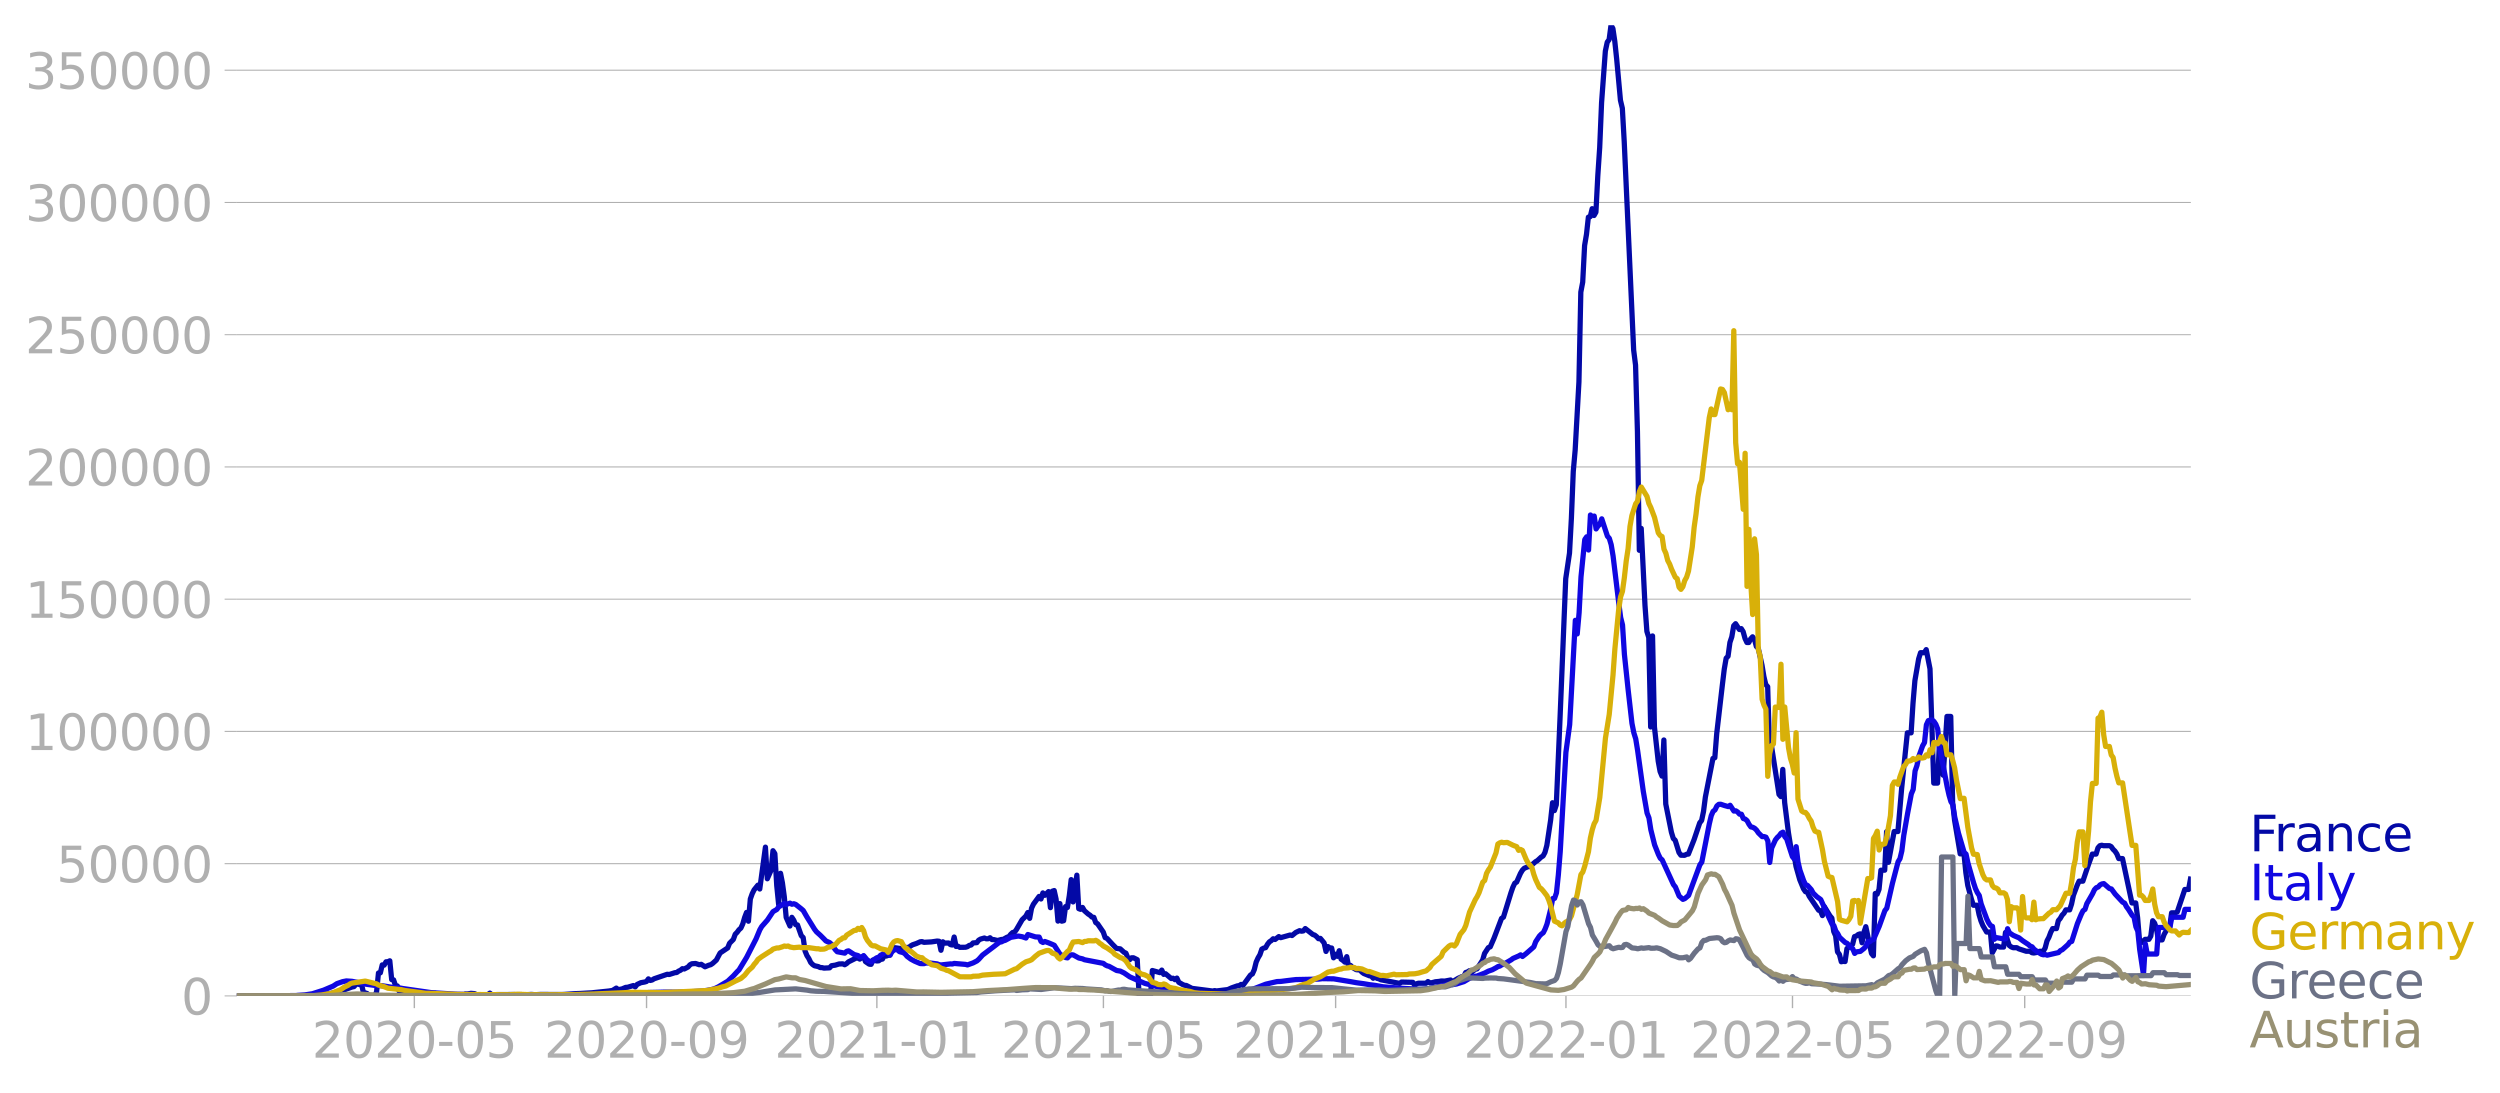 <svg xmlns="http://www.w3.org/2000/svg" xmlns:xlink="http://www.w3.org/1999/xlink" width="951.91" height="416.199" viewBox="0 0 713.933 312.149"><defs><style>*{stroke-linejoin:round;stroke-linecap:butt}</style></defs><g id="figure_1"><path id="patch_1" d="M0 312.15h713.933V0H0v312.15z" style="fill:none"/><g id="axes_1"><path id="patch_2" d="M67.645 284.4h558V7.2h-558v277.2z" style="fill:none"/><g id="matplotlib.axis_1"><g id="xtick_1"><g id="line2d_1"><defs><path id="mb6d72bdf3f" d="M0 0v3.5" style="stroke:#b0b0b0;stroke-width:.4"/></defs><use xlink:href="#mb6d72bdf3f" x="118.323" y="284.4" style="fill:#b0b0b0;stroke:#b0b0b0;stroke-width:.4"/></g><g id="text_1" style="fill:#b0b0b0" transform="matrix(.14 0 0 -.14 89.075 302.038)"><defs><path id="DejaVuSans-32" d="M1228 531h2203V0H469v531q359 372 979 998 621 627 780 809 303 340 423 576 121 236 121 464 0 372-261 606-261 235-680 235-297 0-627-103-329-103-704-313v638q381 153 712 231 332 78 607 78 725 0 1156-363 431-362 431-968 0-288-108-546-107-257-392-607-78-91-497-524-418-433-1181-1211z" transform="scale(.016)"/><path id="DejaVuSans-30" d="M2034 4250q-487 0-733-480-245-479-245-1442 0-959 245-1439 246-480 733-480 491 0 736 480 246 480 246 1439 0 963-246 1442-245 480-736 480zm0 500q785 0 1199-621 414-620 414-1801 0-1178-414-1799Q2819-91 2034-91q-784 0-1198 620-414 621-414 1799 0 1181 414 1801 414 621 1198 621z" transform="scale(.016)"/><path id="DejaVuSans-2d" d="M313 2009h1684v-512H313v512z" transform="scale(.016)"/><path id="DejaVuSans-35" d="M691 4666h2478v-532H1269V2991q137 47 274 70 138 23 276 23 781 0 1237-428 457-428 457-1159 0-753-469-1171Q2575-91 1722-91q-294 0-599 50Q819 9 494 109v635q281-153 581-228t634-75q541 0 856 284 316 284 316 772 0 487-316 771-315 285-856 285-253 0-505-56-251-56-513-175v2344z" transform="scale(.016)"/></defs><use xlink:href="#DejaVuSans-32"/><use xlink:href="#DejaVuSans-30" x="63.623"/><use xlink:href="#DejaVuSans-32" x="127.246"/><use xlink:href="#DejaVuSans-30" x="190.869"/><use xlink:href="#DejaVuSans-2d" x="254.492"/><use xlink:href="#DejaVuSans-30" x="290.576"/><use xlink:href="#DejaVuSans-35" x="354.199"/></g></g><g id="xtick_2"><use xlink:href="#mb6d72bdf3f" id="line2d_2" x="184.636" y="284.4" style="fill:#b0b0b0;stroke:#b0b0b0;stroke-width:.4"/><g id="text_2" style="fill:#b0b0b0" transform="matrix(.14 0 0 -.14 155.388 302.038)"><defs><path id="DejaVuSans-39" d="M703 97v575q238-113 481-172 244-59 479-59 625 0 954 420 330 420 377 1277-181-269-460-413-278-144-615-144-700 0-1108 423-408 424-408 1159 0 718 425 1152 425 435 1131 435 810 0 1236-621 427-620 427-1801 0-1103-524-1761Q2575-91 1691-91q-238 0-482 47Q966 3 703 97zm1256 1978q425 0 673 290 249 291 249 798 0 503-249 795-248 292-673 292t-673-292q-248-292-248-795 0-507 248-798 248-290 673-290z" transform="scale(.016)"/></defs><use xlink:href="#DejaVuSans-32"/><use xlink:href="#DejaVuSans-30" x="63.623"/><use xlink:href="#DejaVuSans-32" x="127.246"/><use xlink:href="#DejaVuSans-30" x="190.869"/><use xlink:href="#DejaVuSans-2d" x="254.492"/><use xlink:href="#DejaVuSans-30" x="290.576"/><use xlink:href="#DejaVuSans-39" x="354.199"/></g></g><g id="xtick_3"><use xlink:href="#mb6d72bdf3f" id="line2d_3" x="250.41" y="284.4" style="fill:#b0b0b0;stroke:#b0b0b0;stroke-width:.4"/><g id="text_3" style="fill:#b0b0b0" transform="matrix(.14 0 0 -.14 221.162 302.038)"><defs><path id="DejaVuSans-31" d="M794 531h1031v3560L703 3866v575l1116 225h631V531h1031V0H794v531z" transform="scale(.016)"/></defs><use xlink:href="#DejaVuSans-32"/><use xlink:href="#DejaVuSans-30" x="63.623"/><use xlink:href="#DejaVuSans-32" x="127.246"/><use xlink:href="#DejaVuSans-31" x="190.869"/><use xlink:href="#DejaVuSans-2d" x="254.492"/><use xlink:href="#DejaVuSans-30" x="290.576"/><use xlink:href="#DejaVuSans-31" x="354.199"/></g></g><g id="xtick_4"><use xlink:href="#mb6d72bdf3f" id="line2d_4" x="315.106" y="284.4" style="fill:#b0b0b0;stroke:#b0b0b0;stroke-width:.4"/><g id="text_4" style="fill:#b0b0b0" transform="matrix(.14 0 0 -.14 285.858 302.038)"><use xlink:href="#DejaVuSans-32"/><use xlink:href="#DejaVuSans-30" x="63.623"/><use xlink:href="#DejaVuSans-32" x="127.246"/><use xlink:href="#DejaVuSans-31" x="190.869"/><use xlink:href="#DejaVuSans-2d" x="254.492"/><use xlink:href="#DejaVuSans-30" x="290.576"/><use xlink:href="#DejaVuSans-35" x="354.199"/></g></g><g id="xtick_5"><use xlink:href="#mb6d72bdf3f" id="line2d_5" x="381.419" y="284.4" style="fill:#b0b0b0;stroke:#b0b0b0;stroke-width:.4"/><g id="text_5" style="fill:#b0b0b0" transform="matrix(.14 0 0 -.14 352.17 302.038)"><use xlink:href="#DejaVuSans-32"/><use xlink:href="#DejaVuSans-30" x="63.623"/><use xlink:href="#DejaVuSans-32" x="127.246"/><use xlink:href="#DejaVuSans-31" x="190.869"/><use xlink:href="#DejaVuSans-2d" x="254.492"/><use xlink:href="#DejaVuSans-30" x="290.576"/><use xlink:href="#DejaVuSans-39" x="354.199"/></g></g><g id="xtick_6"><use xlink:href="#mb6d72bdf3f" id="line2d_6" x="447.193" y="284.4" style="fill:#b0b0b0;stroke:#b0b0b0;stroke-width:.4"/><g id="text_6" style="fill:#b0b0b0" transform="matrix(.14 0 0 -.14 417.945 302.038)"><use xlink:href="#DejaVuSans-32"/><use xlink:href="#DejaVuSans-30" x="63.623"/><use xlink:href="#DejaVuSans-32" x="127.246"/><use xlink:href="#DejaVuSans-32" x="190.869"/><use xlink:href="#DejaVuSans-2d" x="254.492"/><use xlink:href="#DejaVuSans-30" x="290.576"/><use xlink:href="#DejaVuSans-31" x="354.199"/></g></g><g id="xtick_7"><use xlink:href="#mb6d72bdf3f" id="line2d_7" x="511.888" y="284.4" style="fill:#b0b0b0;stroke:#b0b0b0;stroke-width:.4"/><g id="text_7" style="fill:#b0b0b0" transform="matrix(.14 0 0 -.14 482.64 302.038)"><use xlink:href="#DejaVuSans-32"/><use xlink:href="#DejaVuSans-30" x="63.623"/><use xlink:href="#DejaVuSans-32" x="127.246"/><use xlink:href="#DejaVuSans-32" x="190.869"/><use xlink:href="#DejaVuSans-2d" x="254.492"/><use xlink:href="#DejaVuSans-30" x="290.576"/><use xlink:href="#DejaVuSans-35" x="354.199"/></g></g><g id="xtick_8"><use xlink:href="#mb6d72bdf3f" id="line2d_8" x="578.202" y="284.4" style="fill:#b0b0b0;stroke:#b0b0b0;stroke-width:.4"/><g id="text_8" style="fill:#b0b0b0" transform="matrix(.14 0 0 -.14 548.954 302.038)"><use xlink:href="#DejaVuSans-32"/><use xlink:href="#DejaVuSans-30" x="63.623"/><use xlink:href="#DejaVuSans-32" x="127.246"/><use xlink:href="#DejaVuSans-32" x="190.869"/><use xlink:href="#DejaVuSans-2d" x="254.492"/><use xlink:href="#DejaVuSans-30" x="290.576"/><use xlink:href="#DejaVuSans-39" x="354.199"/></g></g></g><g id="matplotlib.axis_2"><g id="ytick_1"><path id="line2d_9" d="M67.645 284.4h558" clip-path="url(#p3f40c8d52e)" style="fill:none;stroke:#b0b0b0;stroke-width:.3;stroke-linecap:square"/><g id="line2d_10"><defs><path id="m399bd4d00a" d="M0 0h-3.5" style="stroke:#b0b0b0;stroke-width:.3"/></defs><use xlink:href="#m399bd4d00a" x="67.645" y="284.4" style="fill:#b0b0b0;stroke:#b0b0b0;stroke-width:.3"/></g><use xlink:href="#DejaVuSans-30" id="text_9" style="fill:#b0b0b0" transform="matrix(.14 0 0 -.14 51.737 289.719)"/></g><g id="ytick_2"><path id="line2d_11" d="M67.645 246.636h558" clip-path="url(#p3f40c8d52e)" style="fill:none;stroke:#b0b0b0;stroke-width:.3;stroke-linecap:square"/><use xlink:href="#m399bd4d00a" id="line2d_12" x="67.645" y="246.636" style="fill:#b0b0b0;stroke:#b0b0b0;stroke-width:.3"/><g id="text_10" style="fill:#b0b0b0" transform="matrix(.14 0 0 -.14 16.108 251.955)"><use xlink:href="#DejaVuSans-35"/><use xlink:href="#DejaVuSans-30" x="63.623"/><use xlink:href="#DejaVuSans-30" x="127.246"/><use xlink:href="#DejaVuSans-30" x="190.869"/><use xlink:href="#DejaVuSans-30" x="254.492"/></g></g><g id="ytick_3"><path id="line2d_13" d="M67.645 208.872h558" clip-path="url(#p3f40c8d52e)" style="fill:none;stroke:#b0b0b0;stroke-width:.3;stroke-linecap:square"/><use xlink:href="#m399bd4d00a" id="line2d_14" x="67.645" y="208.872" style="fill:#b0b0b0;stroke:#b0b0b0;stroke-width:.3"/><g id="text_11" style="fill:#b0b0b0" transform="matrix(.14 0 0 -.14 7.2 214.191)"><use xlink:href="#DejaVuSans-31"/><use xlink:href="#DejaVuSans-30" x="63.623"/><use xlink:href="#DejaVuSans-30" x="127.246"/><use xlink:href="#DejaVuSans-30" x="190.869"/><use xlink:href="#DejaVuSans-30" x="254.492"/><use xlink:href="#DejaVuSans-30" x="318.115"/></g></g><g id="ytick_4"><path id="line2d_15" d="M67.645 171.108h558" clip-path="url(#p3f40c8d52e)" style="fill:none;stroke:#b0b0b0;stroke-width:.3;stroke-linecap:square"/><use xlink:href="#m399bd4d00a" id="line2d_16" x="67.645" y="171.108" style="fill:#b0b0b0;stroke:#b0b0b0;stroke-width:.3"/><g id="text_12" style="fill:#b0b0b0" transform="matrix(.14 0 0 -.14 7.2 176.427)"><use xlink:href="#DejaVuSans-31"/><use xlink:href="#DejaVuSans-35" x="63.623"/><use xlink:href="#DejaVuSans-30" x="127.246"/><use xlink:href="#DejaVuSans-30" x="190.869"/><use xlink:href="#DejaVuSans-30" x="254.492"/><use xlink:href="#DejaVuSans-30" x="318.115"/></g></g><g id="ytick_5"><path id="line2d_17" d="M67.645 133.344h558" clip-path="url(#p3f40c8d52e)" style="fill:none;stroke:#b0b0b0;stroke-width:.3;stroke-linecap:square"/><use xlink:href="#m399bd4d00a" id="line2d_18" x="67.645" y="133.344" style="fill:#b0b0b0;stroke:#b0b0b0;stroke-width:.3"/><g id="text_13" style="fill:#b0b0b0" transform="matrix(.14 0 0 -.14 7.2 138.663)"><use xlink:href="#DejaVuSans-32"/><use xlink:href="#DejaVuSans-30" x="63.623"/><use xlink:href="#DejaVuSans-30" x="127.246"/><use xlink:href="#DejaVuSans-30" x="190.869"/><use xlink:href="#DejaVuSans-30" x="254.492"/><use xlink:href="#DejaVuSans-30" x="318.115"/></g></g><g id="ytick_6"><path id="line2d_19" d="M67.645 95.58h558" clip-path="url(#p3f40c8d52e)" style="fill:none;stroke:#b0b0b0;stroke-width:.3;stroke-linecap:square"/><use xlink:href="#m399bd4d00a" id="line2d_20" x="67.645" y="95.581" style="fill:#b0b0b0;stroke:#b0b0b0;stroke-width:.3"/><g id="text_14" style="fill:#b0b0b0" transform="matrix(.14 0 0 -.14 7.2 100.9)"><use xlink:href="#DejaVuSans-32"/><use xlink:href="#DejaVuSans-35" x="63.623"/><use xlink:href="#DejaVuSans-30" x="127.246"/><use xlink:href="#DejaVuSans-30" x="190.869"/><use xlink:href="#DejaVuSans-30" x="254.492"/><use xlink:href="#DejaVuSans-30" x="318.115"/></g></g><g id="ytick_7"><path id="line2d_21" d="M67.645 57.817h558" clip-path="url(#p3f40c8d52e)" style="fill:none;stroke:#b0b0b0;stroke-width:.3;stroke-linecap:square"/><use xlink:href="#m399bd4d00a" id="line2d_22" x="67.645" y="57.817" style="fill:#b0b0b0;stroke:#b0b0b0;stroke-width:.3"/><g id="text_15" style="fill:#b0b0b0" transform="matrix(.14 0 0 -.14 7.2 63.136)"><defs><path id="DejaVuSans-33" d="M2597 2516q453-97 707-404 255-306 255-756 0-690-475-1069Q2609-91 1734-91q-293 0-604 58T488 141v609q262-153 574-231 313-78 654-78 593 0 904 234t311 681q0 413-289 645-289 233-804 233h-544v519h569q465 0 712 186t247 536q0 359-255 551-254 193-729 193-260 0-557-57-297-56-653-174v562q360 100 674 150t592 50q719 0 1137-327 419-326 419-882 0-388-222-655t-631-370z" transform="scale(.016)"/></defs><use xlink:href="#DejaVuSans-33"/><use xlink:href="#DejaVuSans-30" x="63.623"/><use xlink:href="#DejaVuSans-30" x="127.246"/><use xlink:href="#DejaVuSans-30" x="190.869"/><use xlink:href="#DejaVuSans-30" x="254.492"/><use xlink:href="#DejaVuSans-30" x="318.115"/></g></g><g id="ytick_8"><path id="line2d_23" d="M67.645 20.053h558" clip-path="url(#p3f40c8d52e)" style="fill:none;stroke:#b0b0b0;stroke-width:.3;stroke-linecap:square"/><use xlink:href="#m399bd4d00a" id="line2d_24" x="67.645" y="20.053" style="fill:#b0b0b0;stroke:#b0b0b0;stroke-width:.3"/><g id="text_16" style="fill:#b0b0b0" transform="matrix(.14 0 0 -.14 7.2 25.372)"><use xlink:href="#DejaVuSans-33"/><use xlink:href="#DejaVuSans-35" x="63.623"/><use xlink:href="#DejaVuSans-30" x="127.246"/><use xlink:href="#DejaVuSans-30" x="190.869"/><use xlink:href="#DejaVuSans-30" x="254.492"/><use xlink:href="#DejaVuSans-30" x="318.115"/></g></g></g><path id="line2d_25" d="m67.645 284.4 21.565-.107 2.696-.224 2.156-.309 2.157-.435 1.078-.375 1.078-.299 2.157-.79.54-.107.538-.581.54-.203.538.196.54-.155.539 2.344 1.078.372.54.673h1.617l.539-1.151.539-5.384.539-.052.539-2.259.54.07.538-.949.54-.035.539-.255.539 5.358.539.075.539 1.595.54.152.538 1.541.54-.1.538.23.54.05 1.078-.184.539.351.54-.316.538.247 1.079.125 1.078.554.539-.603 1.617.08 1.618.077.539.39 7.548.19.539-.332.539.017 1.078-.207 1.078.089.54.367 1.078-.109.539.132 1.617-.127.54-.415.539.43 2.695-.017 3.235-.017 2.696.023.539.081 2.156-.135 1.079.088 1.617-.087 2.696.02h1.078l2.696-.005 3.234-.223 1.618-.06 1.617-.098 1.618-.092 4.852-.505 1.078-.172 1.078-.664.54.445 1.078-.204 1.078-.45.539-.029 1.617-.489.54.378.539-.693 1.078-.503 1.078-.192.54-.163.538-.734.54.443.539-.133.539-.339 3.774-1.293.539.073 1.078-.34.54-.18.538-.05.54-.4.539-.24.539-.453.539.085 1.078-.564.54-.612.538-.31 1.079-.081 1.078.358.54-.122 1.077.706 1.079-.449.539-.144.539-.357 1.078-.967 1.078-2.024 2.157-1.445.539-1.333 1.078-1.086.54-1.494.539-.547.539-.729.539-.48.539-1.192.54-1.858.538-1.416.54 2.506.538-6.336.54-1.52.539-1.094 1.078-1.343.54 1.097 1.617-11.954.539 9.028 1.078-2.445.539-5.562.54.821.538 9.136.54 5.393.539-8.904.539 2.726.539 3.972.539 5.902 1.078 2.454.54-2.48.538.815.54 1.27.539.094 1.078 3.059.54.538.538 3.85.54 1.304.539.84.539 1.132.539.56.539.364 1.078.24.54.273.538.024.54.136 1.617-.075.54-.604 1.077-.166 1.079-.328 1.078-.04.539.25.54-.328.538-.488 2.157-1.075.539-.014.539.295 1.078-.832.54 1.547 1.078.738.539.04.539-1.244 1.078.283.54-.04.538-.392.54-.105.539-1.008.539.144.539-.19.54-.055.538-1.803.54-.373 1.078.145 1.078.182 1.617-.365.54.002.539-.46.539-.305 1.078-.365 1.078-.484.54-.054.538.203 2.157-.124 1.617-.236.54.059.539 2.567.539-2.414.539.373 1.078-.036.54.466.538.107.54-2.272.539 2.687.539-.07.539.328 1.617-.029.54-.155.539-.37.539-.122.539-.58 1.078-.091.54-.7.538-.312 1.079-.305.539.225.539-.008.539-.289.54.509.538.014 1.079.262 1.078-.292.539-.033 1.078-.61.54-.17.538-.687.54-.498.539-.1.539-.739 1.617-2.792 1.079-1.057.539-1.007.539 1.654.539-2.9.539-1.142 1.617-2.213.54.724.539-1.73.539.685 1.078-1.06.54 4.582.538-4.695.54-.182.539 2.446.539 6.271.539-5.001.539 5.019.54-.134.538-4.02.54.241.539-3.353.539-4.594.539 6.365 1.078-7.634.54 9.551.538.199.54-.534.539.926 1.078.945.539.348.54.526.538.081.54 1.484.538.365 1.618 2.359.539 1.573.54.237 1.617 1.76 1.078 1.085 1.078.136 1.078.981.54.243.539 1.306.539.55.539-.53.539-.005 1.078.54.54 10.342h3.234l.54-7.246 2.156.602.539-.723.539 1.22.54-.176 1.617 1.368.539-.087.539.413.539-.455.54 1.196 1.077.621.54.238.539.052 1.617.832 5.93.762.54-.128.539.103 3.234-.397 1.079-.484 1.617-.571.54-.05.538-.364.54.284 2.156-2.967.54-.315.538-1.215.54-2.171.539-1.192.539-.914.539-1.59.539-.292.54-.132.538-.961.54-.686.538-.359.54-.529.539.203 1.078-.825.54.305 2.695-.755.539.148 1.078-.879 1.078-.511.54.154.539-.087.539-.667 2.156 1.685.54.185.539.428.539.592.539-.085 1.078 1.298.54 2.426.538-1.394.54.396.539.025.539 2.793.539-1.017.539.597.54-1.594.538 2.406.54.347.539.5.539-1.565.539 2.934.539-.428.54.562 1.077.65 1.079.088.539.598.539.403 1.617.655.54.084.539.613.539-.728.539.764.539.116.539.281 5.391 1.038.54-.376 3.234.08.54.876.539-.48.539-.15 2.156.016.54-.483.538.364.54-.029 1.078-.28 1.078-.101.54-.108 1.077.016 1.618-.311.539.503 1.617-.983 1.079-.483.539-.038.539-1.129.539-.176.54-.35.538.56 1.079-.967.539-.115 1.617-2.534.54-1.876 1.077-1.648.54-.22 1.078-2.47 2.156-5.667.54-.347 2.156-7.001.54-1.551.538-1.14.54-.333 1.078-2.451.539-.911.539-.571 1.078-.448.54-.05 1.617-1.375.539-.322 1.078-.997.54-.327.538-1.022.54-2.006 1.078-7.198.539-4.971.539 2.241.54-1.656 1.077-24.905 1.618-39.651 1.078-7.31.54-9.944.538-13.39.54-6.08 1.078-19.485.539-25.643.539-2.854.54-10.45.538-3.19.54-4.909.539-.16.539-2.259.539 1.939.539-.941.539-10.407.54-8.058.538-12.832 1.079-14.72.539-2.537.539-.736.539-4.109.54.954.538 3.638.54 5.088 1.078 11.772.539 2.269.539 9.56 2.696 59.522.539 4.273.539 18.994.539 33.88.539-6.25 1.078 21.981.54 7.431.539 1.752.539 25.542.539-25.989.539 25.973 1.078 9.765.54 2.972.538 1.309.54-10.31.539 18.274 1.617 8.082.54 1.77.538.51 1.079 3.485.539.778 1.078.035.54-.294.538-.06 1.618-4.106 1.617-4.809.54-.68.538-2.555.54-4.169 2.156-10.99.54-.206.538-6.884 1.618-13.946.539-4.468.539-3.118.539-.569.54-3.936.538-1.615.54-3.147.539-.587 1.078 1.652.539-.25.54.855.538 1.955.54 1.15.538.005.54-1.043.539-.581.539.71.539 2.049.54.482 1.077 4.864.54 3.258.539 2.267.539.618.539 17.832.539-1.001 2.157 13.933.539.62.539-7.769.539 9.494 1.078 8.58.54 3.354.538 2.399.54.572.539 3.278 1.078 3.818 1.078 2.618.54.799.539.15.539 1.15 2.695 4.003.54.152.539 1.374.539-2.578 1.617 2.667.54.634.538 3.84.54 1.235.539 4.569.539.713.539 2.107.539-.116.54.057.538-3.703 1.079-.78.539-.447.539-2.19.539-.172.539-.443.54-.167.538 2.536.54-2.987.539-1.594 1.617 7.644.54.668.538-17.797.54.203.538-1.395.54-5.452 1.078-.01.539-11 .54 8.75 1.617-8.79h1.078l1.078-12.433 1.617-15.753h1.079l.539-8.47.539-6.431 1.078-6.244.54-1.74h1.078l.539-.873 1.078 5.496 1.078 32.617h1.079l.539-11.476.539 5.158.539 4.055 1.078-16.772h1.078l.54 24.588.539 4.993 1.617 9.661h1.078l.54 5.38.539 3.615 1.078 4.06.539 1.62h1.078l.54 2.675.539 1.8.539 1.314 1.078 1.853h1.078l.54 5.942 1.078-1.987.539.078.539.268h1.078l.54-4.158.538 2.13.54 1.566.539.4.539.233h1.078l.54.322 2.156.704h1.078l.539.41.54.08 1.077-.193.54-.29h1.078l.539-.927.54-2.052.538-1.02.54-1.448.538-1.035h1.079l.539-2.264.539-.636.54-.937.538-.559.54-.953h1.078l.539-1.658.539-2.522 1.078-2.86.54-1.158h1.078l1.617-4.814 1.078-2.92h1.078l.54-1.784.539-.604.539-.136.539.139 1.617-.02.54.268.539.768.539.527.539.802.539 1.323h1.078l2.157 10.161.539 2.514h1.078l.54 4.227.538 6.436.54.656 1.078-.93h1.078l.54-.94.538-4.374.54.679.539 1.617.539 3.176h1.078l.54-1.518.538-.97 1.079-1.221.539-4.012h1.078l.54-.25 2.156-6.426h1.078l.539-2.948h0" clip-path="url(#p3f40c8d52e)" style="fill:none;stroke:#0309a6;stroke-width:1.5;stroke-linecap:square"/><path id="line2d_26" d="m67.645 284.4 16.713-.094 2.696-.19 2.156-.329 3.235-1.035 2.696-1.149 1.078-.701 1.617-.566 1.079-.204 1.617.108 2.156.421 1.618.366 1.078.158 1.618.22 2.156.092 1.078.172 1.079.179 1.617.236.54-.076 1.616.296 8.627 1.246 1.078.025 5.391.332 12.94.284 2.156.034 3.235-.035 9.165.058 11.86-.056 9.166-.251 6.47-.51 2.695-.064 2.157-.062 3.234.033 4.853-.183 2.695-.167 2.157-.338 1.078-.309 1.078-.516 2.696-1.618 1.617-1.53 1.079-1.183.539-.537 2.156-3.56 2.696-5.275 1.078-2.595.54-.932 1.617-1.84 1.617-2.422 1.078-.618.54-.74 1.078-.634.539-.335.539.276 1.078-.372.54.313.538-.142.54.194 1.617 1.272.54.478 1.077 1.876 1.079 1.734 1.078 1.742.539.707 1.078.973 1.079 1.08.539.568 1.078.481.54.487 1.077 1.53.54.58 2.156.405.54-.52.538-.133 1.618 1.053 1.078.29.539.394.54.021.538-.392 1.079 1.302 1.078.474.539-.248.54-.587.538-.342.54-.153.538-.573.54-.24 1.078-.893 1.078 1.05.54-.879.538-.472.54-.187.539.122.539.491 1.078.276.54.396.538.656 1.079.804 1.078.582 1.617.69 1.078.02.54-.175 1.078-.025 2.156.276.54.217.539.076 2.695-.299.54.025.539-.16 3.234.277.54.15 1.617-.579 1.078-.561.54-.468 1.078-1.201 3.234-2.443 1.618-1.245.539-.084.539-.287.54-.155 1.616-.861 1.618-.28.539-.083 1.078.197 1.079.365.539-.998 2.156.677 1.078.057.54 1.251.539.29.539-.285 1.078.394 1.078.45.54.24 1.617 2.532 1.617.968.54.097.539-.612.539-.267.539.026 1.617.89 1.078.246.54.25 5.39 1.037.54.433.54.27.538.138 2.157 1.187 1.078.186 1.078.529 1.618 1.103 1.617.719 2.696 1.158 1.617.405 2.157.592 1.617.264 1.078.363 2.157.293 5.93.72 4.852.39 2.696-.023 2.696-.119 3.774-.528 2.695-.882 3.235-1.253 1.617-.379 1.618-.369 1.078-.042 1.618-.21 1.617-.196 1.078-.12 6.47-.134 1.078-.128 3.235.053 2.156.356 2.696.446 1.617.295 2.157.297 1.617.272 1.618.203 2.156.39 2.696.23 3.235.232 4.852.269 2.156-.148 5.93-1.293.54-.03.539.131 1.078-.176 2.157-.684 1.617-.962 1.618-.57.539-.07 2.156-.844 1.078-.555 1.079-.37 1.078-.582.54-.338.538-.143.54-.348.539-.169 2.156-1.265.54-.405 1.617-.711.539-.31.539.463 1.078-.85 2.157-1.897.539-1.466 1.078-1.635.54-.549.538-.378.54-1.091.539-1.418 1.078-4.365.539-2.884.539-.062.54-1.575.538-5.127.54-6.656 1.617-28.328 1.078-7.93 1.617-29.783.54 3.88.539-6.073.539-10.197 1.078-10.687.54-.768.538 3.76.54-9.988.539.496.539-.196.539 3.67.539-.82.54-.514.538-1.542 1.618 4.947.539.617.539 1.818.54 3.24 1.616 13.377.54 4.141.539 2.162.539 8.413 1.078 10.218 1.078 9.46.54 2.716.539 1.73.539 3.33 1.617 11.636 1.078 6.212.54 1.383.539 3.389 1.078 4.31 1.078 2.732.54 1.094.538.463 3.235 7.06.54.669 1.078 2.613 1.078.93.539-.216 1.078-.906 3.235-8.756.54-.76 2.156-10.986.539-2.27.539-1.245.54-.405.538-1.132.54-.454.539-.03 1.078.36 1.078.305.54-.366 1.077 1.644.54-.07.539.346.539.605.539.025.54 1.228.538.164.54.458.538 1.014.54.754.539.118.539.283.539.524.54.788 1.077 1.063.54-.012.539.18.539 1.092.539 6.12.539-4.084 1.078-2.355.54-.701.539-.496.539-.722.539-.287.539 1.296.54.643 1.077 3.384.54 1.646.539.67.539-3.498.539 4.4.539 2.3 1.078 3.05.54 1.119.539.178 1.078 1.205.539.996 1.078 1.056 1.078.77 3.235 7.073.54.405.538 1.531.54.732.539 1.063 1.617 1.486.54.235 1.078 1.225.539.34.539 1.308.539-.452 1.078-.124 1.078-.86.54-.627.539-1.33.539.039.539-.41.54-.22 1.616-3.746 1.618-4.49.539-.673 1.617-7.105 1.618-6.173.539-.876.539-2.254.54-4.38 1.077-6.18 1.079-5.683.539-1.28.539-5.271.54-1.571.538-2.606 1.078-3.013.54-.933.539-5.058.539-1.191.539-.17.54-.026.538.423.54.811.539 1.356.539 5.58 1.078 5.151 1.078 5.758.54 2.397.538 1.847.54.856.539 3.501 1.078 4.652 1.617 5.476.54.496.539 2.54 1.617 5.667.54 1.65.538 1.144.54.814.539 2.376 1.617 4.35.539 1.102.54.777.538.225.54 3.683.539-.492 2.156.378.54-.056.538-2.85.54 1.173 1.078.707 1.078.476.54.223 1.077.846 1.618 1.07.539.48.539.188.54.673 1.077.801 1.079.663.539.14.539-.07.54.183 3.234-.75.539-.565.54-.252 1.617-1.455.539-.724.539-.189 1.617-5.081 1.078-2.6.54-1.091.539-.358.539-1.66 1.617-2.8.54-1.15.538-.597.54-.191.539-.61.539-.272.539-.093 1.617 1.408.54.114 1.078 1.468 2.156 2.319.54.261.539 1.04.539.72 1.078 1.714.54.536.538 2.757.54 1.253.538 5.256 1.079 7.206.539-8.842.539 2.892h2.696l.539-7.574h3.235l.539-2.93h3.234l.54-2.243h1.617" clip-path="url(#p3f40c8d52e)" style="fill:none;stroke:#1007e1;stroke-width:1.5;stroke-linecap:square"/><path id="line2d_27" d="m67.645 284.4 22.104-.104 2.157-.169 2.156-.36.54-.082 2.695-1.083 1.078-.722 1.079-.537.539-.387.539-.218 3.774-.564 3.235.786.539.336 1.617.476 1.078.437 3.774.405 1.079.245 5.93.789 1.078.013 6.47.252 1.617.063 14.557.088 2.695-.13 3.774.126 11.861-.02 4.852-.139 10.244-.433 1.617-.1 8.626.102 1.618-.093 2.156-.076 7.009-.332 2.156-.104 3.235-.652 1.079-.362 1.078-.277 1.617-.831 1.078-.563 1.079-.497.539-.265 1.078-.924 1.078-1.345 1.079-.96.539-.796.539-.592.539-.803 1.078-.792 2.157-1.384.539-.304.539-.469 1.078-.335.54.002 1.078-.34.539-.219.539.101.54-.1.538.274 1.078.198 1.618-.146.539.13 2.157.01 2.156.317.54-.005.538.147 1.079-.045.539-.175.539-.341 1.078-.174.54-.383.538-.176 1.079-1.246.539-.262.539-.435.539-.04.54-.747 2.156-1.357.539-.03.539-.55.539.322.54-.568.538.89.54 1.817.539.972 1.078 1.328.539.246.54-.038 1.616.843 1.618.36.539.665.54-.963.538-1.295.54-.715.539-.286.539-.098 1.078.31.539 1.022.54.65.538.33.54.578.539.154 1.078.906.539.486 1.078.42.54.044.538.535 1.618 1.02.539.442 1.617.268 1.079.738 1.078.318.539.278.54.116 3.234 1.729 3.235.012.539-.168 1.617-.046 1.079-.275 1.617-.126 1.617-.12 1.079-.041 2.156-.1 2.696-1.306.539-.132 1.617-1.304 1.079-.68 1.078-.336.539-.256 1.078-.997 1.078-.85 1.618-.59.539-.178.54-.034.538.253.54.537.538.149.54.287.539.796.539.42.539-.386 1.617-1.767.54-.423.539-1.297.539-.973 1.617-.151 1.078.324.54-.344.539-.01.539-.185 1.617.038.54-.147.538.286.54.516.539.347.539.48 1.078.565 1.618 1.125.539.63 1.617.984.54.152.538.338.54.489 1.078 1.612.539.448 1.078.37 1.617 1.247 1.079.28 1.078.543.54.907.538.646 1.079.329.539.309 1.078.09.539-.248.54.18 1.077.793 1.079.245.539.063 1.078.336 3.235.537 1.078.348 1.618.178 9.165.251 5.93-.459 3.774-.312 1.078-.1 1.079-.174 5.39-.612 1.08-.23 2.156-.893 1.078-.256 2.156-1.32 1.079-.417.539-.198 2.156-1.34 1.079-.244h.539l1.617-.57.54-.058.538-.22 1.618-.13.539-.184.54.138.538-.04.54.335.538-.083 1.079.163 1.617.73.54.001 3.234 1.15.54-.048 1.077.13 2.157-.483.54.174 3.234-.065.539-.156 1.617-.06 1.079-.197 1.078-.341 1.078-.296 1.078-.95.54-.87 2.695-2.337.54-1.29 1.617-1.58.539-.334.539-.036.54.303.538-.638 1.079-2.688 1.078-1.35.539-1.188 1.078-3.833 1.618-3.513.539-.873.539-1.102 1.078-3.057.54-.467.538-2.033.54-.996.539-.759 1.617-4.092.54-2.53.538-.345.54-.18.539.138 1.078-.08 1.617.802 1.078.418.54 1.046.539-.26.539.28 1.078 2.576.54 1.016 1.077 1.222.54 1.974.539 1.504 1.078 2.288.54.356.538.61 1.079 1.407.539 1.267.539 1.677 1.078 4.3 1.078.487.54.606.539.233.539-.627.539-.45.539-.261.54-.497.538-1.023 1.618-5.992 1.078-5.776.539-.727.54-1.633 1.077-4.164.54-3.872.539-2.388.539-1.721.539-.96 1.078-6.539 1.618-16.993 1.078-6.71 1.078-11.245.54-7.51 1.077-11.188.54-3.618.539-1.61.539-3.848.539-4.801.54-3.559.538-6.332.54-3.091 1.078-3.362.539-.75.539-2.779.539-1.267 1.617 2.666.54 2.028.539 1.118 1.078 2.86 1.078 4.403.54.77.538.28.54 3.594.539 1.179.539 2.082.539 1.004.54 1.432 1.077 2.335.54.41.539 2.442.539.61.539-.74.539-1.766.54-.969.538-1.734 1.079-6.92.539-5.62.539-3.802.539-4.842.54-3.207.538-1.505 2.157-17.913.539-2.498.539 1.599.54.007 1.617-7.314.539.145.539.886 1.078 4.897.54-1.648.538 1.646.54-22.561.539 31.997.539 5.996.539-.427 1.078 13.428.54-15.994.538 38.004.54-16.264.539 15.212.539 9.106.539-21.627.539 4.504.54 27.12.538 1.985.54 12.203.539 1.693.539 1.112.539 19.201.539-6.466.539-2.261.54-.524.538-10.521 1.079.108.539-12.334.539 21.426.539-9.218 1.078 11.64.54 2.963.538 1.732.54 2.512.539-11.505.539 18.946 1.078 3.408.54.348.538.074.54.642.539 1.038.539.778.539 1.734.539 1.122.54.252.538.113 1.079 4.992.539 3.263 1.078 4.27.54.251.538.115 1.618 6.877.539 5.077.539.26 1.617.447.54-.628.539-.949.539-4.406.539-.12.539.292.539-.282.54 6.488 2.156-12.76h.539l.539-.216.54-11.231.538-.83.54-1.241.538 5.369.54-1.61.539-.001.539-.169.539-1.862 1.078-6.161.54-8.64.539-.979h.539l.539.663.539-2.075 1.078-3.024.54-.53.538-1.007h.54l.539-.169.539-.557.539.348.54-.295.538-.5.54.297h.538l.54-.122.539-.78.539.336.539-1.807.54.867.538-2.927h.54l.539.377.539-.643.539-1.445.539 1.675.539.203.54 3.349h1.077l.54 1.641.539 2.074.539 3.506 1.078 5.29 1.078-.093 1.079 8.295 1.078 5.91.539 1.768 1.078.093.54 2.59 1.078 3.204.539 1.043.539.405h1.078l.54 1.614.538.577.54.13.539.336.539 1.032 1.078-.006.54.36.538 1.56.54 6.331.539-4.296.539.33 1.078.006.54.637.538 5.712.54-9.57.539 5.677.539.418h1.078l.539.518.54-5.017.538 5.033.54-.223 1.078-.088h.539l1.617-1.563.54-.297.538-.696h1.079l1.078-1.157 1.617-3.546h1.079l.539-3.134.539-4.218.539-2.361.54-4.917.538-2.902h1.079l.539 9.634.539-4.07.539-5.787.54-8.388.538-5.223h1.078l.54-18.617.539-.347.539-1.372.539 6.465.54 3.318h1.077l.54 2.426.539.72.539 3.065.539 2.364.539 1.82h1.078l2.696 17.849h1.078l1.078 14.221.54.03.539.524.539.956h1.078l.54-1.35.538-1.926.54 4.311.539 2.475.539 1.131h1.078l.54 1.498.538.994 1.079 1.238.539.329h1.078l1.078 1.167.54-.516.538-.262 1.079.07h.539l.539-.527h0" clip-path="url(#p3f40c8d52e)" style="fill:none;stroke:#d8b009;stroke-width:1.5;stroke-linecap:square"/><path id="line2d_28" d="m67.645 284.4 105.13-.11 10.244-.062 5.391.03 21.026-.166 3.235-.19 4.313-.501 4.313-.702 5.93-.308 3.235.363 1.079.192 1.617.13 2.157.04 12.4.811 16.173.067 6.47-.348 8.626-.204 1.078-.165 4.313-.331 1.079-.059 1.617-.085 2.696-.128.539.18 1.617-.187 1.618-.053.539-.216 3.235.176 3.773-.496 2.157.085 2.696.169 1.078-.097 2.156.058 1.079.123 4.313.269 1.078.28.54-.09.538.207.54.074 2.156-.437.539.026.54-.194.538-.042 1.079.19 2.695.19 8.626.544 3.235.274 8.087.414 3.235-.074 2.156-.262 1.618-.446 4.852-.925 8.626-.073 2.696.005 2.156-.21 1.618-.206 2.156.062 1.617.034 4.853.017 3.234.346 3.774.37 2.157-.038 4.313-.02 2.696.122 10.243-.352 4.852-.66 1.078.037 2.157-.672.54-.27 1.077-.767 2.696-.886 2.157.08 2.156.098.54-.099 1.617-.044 1.617.03.54.123 1.617.106 7.547 1.016 1.618.349 2.695.074.54-.092 1.078-.523 1.078-.373.54-.604.538-1.639.54-2.502 1.617-9.199.539-1.467 1.078-5.978.54-1.571.538.201.54 1.212.539-.827.539-.103.539.915 1.617 5.372.54 1.032.539 2.182 1.078 1.806.539.986.54.448.538.166 2.157-.344.539.627.54.231 1.077-.29.54-.136.539.108.539-.071.539-.768.539-.094.54.222 1.077.785 1.079.11.539.141 1.078-.246.54.107 1.617-.195.539.187 1.078-.026.54-.103 1.077.258 1.618.774 1.617 1.058 1.078.346 1.079.41 1.078-.012 1.078-.228.54.823.538-.416 1.079-1.495 1.078-1.21.54-.3.538-1.514.54-.6.538-.04 1.079-.512 2.156-.228.54.063.539.232.539.797.539.34.539-.104.539-.428.54-.255 1.077.18.54-.526.539.08.539.331 1.078 2.124 1.078 2.203.54.684.539.357.539.186.539 1.24.539.337 1.078.298.54.705.539.486 1.078.65 1.078.95.54.276.538.13.54.415.539.612.539-.49.539.57.539-.445 1.078-.137.54-.25.538-.508.54.62.539.072 1.078.632 1.078.446.54.163.539-.017.539-.236.539.35 2.695.13 1.618.125 3.774.467 7.548-.128 1.617-.335.54.27.538-.268.54-.517 2.156-1.079 1.078-1.002.54-.134.538-.358 1.618-1.434.539-.307.539-.837 1.078-1.145 1.079-.826 1.078-.433.539-.598 1.617-.978 1.079-.437.539 1.01.539 2.792 2.156 8.066.54 1.436h.539l.539-39.666h3.235l.539 39.666.539-14.96h2.695l.54-13.508.539 14.96h2.695l.54 2.388h3.234l.54 2.805h3.234l.54 2.134h3.234l.54.7h3.234l.54.933h3.234l.54.898h3.234l.539-.278h3.235l.539-.925h3.235l.539-1.068h3.235l.539.372h3.235l.539-.438h3.234l.54.245 7.008-.051.54-.832h3.234l.54.562h3.234l.54.234h3.234" clip-path="url(#p3f40c8d52e)" style="fill:none;stroke:#6b7186;stroke-width:1.5;stroke-linecap:square"/><path id="line2d_29" d="m67.645 284.4 26.417-.094 4.313-.287 3.774-.178 2.696.19 3.774.164 19.409.17 36.121-.051 26.418-.26 2.156-.13 4.313-.06 5.93-.049 6.47-.335 3.235-.405 2.157-.65.539-.122 1.078-.454 2.157-.864 2.695-1.222 1.078-.194 1.618-.453.539-.14 1.617.262 1.079.009 1.078.474 1.617.288 5.93 1.704 2.696.433 1.618.26 1.078-.023 1.617-.028 2.696.511 3.774.078 2.696-.134 1.617-.038 1.078.068 1.079-.067 5.93.5 2.156-.004 4.853.109 9.165-.186 4.313-.317 5.391-.27 4.313-.328 2.696-.188 1.078-.064 5.391.025 1.618.213 2.696.225 2.156-.03.54.118 1.617.014 1.078.082 1.617.044 16.174 1.258 2.157.068 15.634.28 8.087-.04 12.4-.243 3.774-.088 8.626-.523 4.313-.187 2.696-.229 1.617-.132 4.853.085 2.695.173 10.244-.204 2.156-.313 3.774-.872 1.078-.13 2.157-.951 1.078-.425 1.079-.918 1.078-.67 1.078-.615 1.078-1.041.54-.087 2.156-1.367.54-.485.538-.194.54-.463.538-.153.54-.287 1.078-.154.539.211.54.061 1.617.998 1.617 1.195 1.617 1.764 3.235 2.72 7.009 1.933 2.156.126 1.618-.237 2.156-.675.54-.367 1.078-1.333.539-.547.539-.362 1.617-2.356 1.079-1.565.539-.868.539-1.08 1.078-1.005.54-.61.538-1.246.54-.896.539-1.37 1.617-2.926 1.078-1.987.54-1.147 1.078-1.632.539-.604 1.078-.216.54-.63.538.229 1.079.148.539-.111.539.019.539-.143.539.384.54-.185 1.077.733.54.533 1.617.641.54.477.538.297 1.078.783 2.157 1.205 1.078.145 1.079-.025.539-.397.539-.616 1.078-.579 1.078-1.3 1.079-1.308.539-1.106 1.078-3.88 1.078-2.372 1.078-1.497.54-1.37 1.078-.329.539.155.54-.008 1.077.684 1.079 2.137.539 1.47.539.985 1.078 2.409.54 1.182.538 2.234 1.618 4.786 1.078 2.285 2.157 4.541.539.644 1.078.814.54.63.538.908.54.64 1.617 1.225.539.185 1.078.839.54-.06 2.156.775 1.078-.02.54.474 1.077.351 2.157.346 2.157.185 1.078.098.539.221 2.156.36 2.157.694 1.078.952.54-.429.538.21.54.065.539.195 1.078.072h.54l.538.23.54-.115 1.078-.001 1.617-.018.54-.346.538-.099 1.079.03.539-.274h1.078l.54-.312.538-.07.54-.298.538-.46.54-.247h1.078l.539-.634 1.078-.585.54-.439.539-.195h1.078l.539-.863.539-.2.54-.755 1.617-.333h.539l.539-.34.539-.035.54.468 2.156-.124.539-.3.539.135 1.617-.477h1.079l.539-.608.539-.203.539-.02.539-.144 1.617.01.54.803.539-.17.539.253 1.078.877h1.078l.54 3.171.539-1.69.539.171 1.078.69h1.078l.54-1.847.539 2.3 1.078.39 1.617-.03 2.157.473.539-.13 2.156-.008.54-.142.539.06.539.233h1.078l.54 1.74.538-1.496 1.618.22h1.078l.539-1.275.54 1.535.538.019 1.079 1.079h1.078l.539-1.107.54.02.538 1.846 1.618-1.87.539-1.102.539 1.992.539-.372.54-2.314 1.077-.425.54-.347.539.356.539-.255.539-.496 1.078-1.265 1.078-.976 2.157-1.39.54-.169.538-.315 1.618-.338 1.078.12.539.068 1.617.82.54.249 1.078.908 1.078 1.015 1.078 2.273.54-.856.539.296 1.078 1.177.539.323 1.078-1.113.54 1.24.538.233.54.402 1.078-.074 1.078.288 2.157.14.539.246 2.156.16 6.47-.563.539-.064h0" clip-path="url(#p3f40c8d52e)" style="fill:none;stroke:#989173;stroke-width:1.5;stroke-linecap:square"/><g id="text_17" style="fill:#0309a6" transform="matrix(.14 0 0 -.14 642.385 243.107)"><defs><path id="DejaVuSans-46" d="M628 4666h2681v-532H1259V2759h1850v-531H1259V0H628v4666z" transform="scale(.016)"/><path id="DejaVuSans-72" d="M2631 2963q-97 56-211 82-114 27-251 27-488 0-749-317t-261-911V0H581v3500h578v-544q182 319 472 473 291 155 707 155 59 0 131-8 72-7 159-23l3-590z" transform="scale(.016)"/><path id="DejaVuSans-61" d="M2194 1759q-697 0-966-159t-269-544q0-306 202-486 202-179 548-179 479 0 768 339t289 901v128h-572zm1147 238V0h-575v531q-197-318-491-470T1556-91q-537 0-855 302-317 302-317 808 0 590 395 890 396 300 1180 300h807v57q0 397-261 614t-733 217q-300 0-585-72-284-72-546-216v532q315 122 612 182 297 61 578 61 760 0 1135-394 375-393 375-1193z" transform="scale(.016)"/><path id="DejaVuSans-6e" d="M3513 2113V0h-575v2094q0 497-194 743-194 247-581 247-466 0-735-297-269-296-269-809V0H581v3500h578v-544q207 316 486 472 280 156 646 156 603 0 912-373 310-373 310-1098z" transform="scale(.016)"/><path id="DejaVuSans-63" d="M3122 3366v-538q-244 135-489 202t-495 67q-560 0-870-355-309-354-309-995t309-996q310-354 870-354 250 0 495 67t489 202V134Q2881 22 2623-34q-257-57-548-57-791 0-1257 497-465 497-465 1341 0 856 470 1346 471 491 1290 491 265 0 518-55 253-54 491-163z" transform="scale(.016)"/><path id="DejaVuSans-65" d="M3597 1894v-281H953q38-594 358-905t892-311q331 0 642 81t618 244V178Q3153 47 2828-22t-659-69q-838 0-1327 487-489 488-489 1320 0 859 464 1363 464 505 1252 505 706 0 1117-455 411-454 411-1235zm-575 169q-6 471-264 752-258 282-683 282-481 0-770-272t-333-766l2050 4z" transform="scale(.016)"/></defs><use xlink:href="#DejaVuSans-46"/><use xlink:href="#DejaVuSans-72" x="50.27"/><use xlink:href="#DejaVuSans-61" x="91.383"/><use xlink:href="#DejaVuSans-6e" x="152.662"/><use xlink:href="#DejaVuSans-63" x="216.041"/><use xlink:href="#DejaVuSans-65" x="271.021"/></g><g id="text_18" style="fill:#1007e1" transform="matrix(.14 0 0 -.14 642.385 257.107)"><defs><path id="DejaVuSans-49" d="M628 4666h631V0H628v4666z" transform="scale(.016)"/><path id="DejaVuSans-74" d="M1172 4494v-994h1184v-447H1172V1153q0-428 117-550t477-122h590V0h-590q-666 0-919 248-253 249-253 905v1900H172v447h422v994h578z" transform="scale(.016)"/><path id="DejaVuSans-6c" d="M603 4863h575V0H603v4863z" transform="scale(.016)"/><path id="DejaVuSans-79" d="M2059-325q-243-625-475-815-231-191-618-191H506v481h338q237 0 368 113 132 112 291 531l103 262L191 3500h609L1894 763l1094 2737h609L2059-325z" transform="scale(.016)"/></defs><use xlink:href="#DejaVuSans-49"/><use xlink:href="#DejaVuSans-74" x="29.492"/><use xlink:href="#DejaVuSans-61" x="68.701"/><use xlink:href="#DejaVuSans-6c" x="129.98"/><use xlink:href="#DejaVuSans-79" x="157.764"/></g><g id="text_19" style="fill:#d8b009" transform="matrix(.14 0 0 -.14 642.385 271.107)"><defs><path id="DejaVuSans-47" d="M3809 666v1253H2778v519h1656V434q-365-259-806-392-440-133-940-133-1094 0-1712 639-617 640-617 1780 0 1144 617 1783 618 639 1712 639 456 0 867-113 411-112 758-331v-672q-350 297-744 447t-828 150q-857 0-1287-478-429-478-429-1425 0-944 429-1422 430-478 1287-478 334 0 596 58 263 58 472 180z" transform="scale(.016)"/><path id="DejaVuSans-6d" d="M3328 2828q216 388 516 572t706 184q547 0 844-383 297-382 297-1088V0h-578v2094q0 503-179 746-178 244-543 244-447 0-707-297-259-296-259-809V0h-578v2094q0 506-178 748t-550 242q-441 0-701-298-259-298-259-808V0H581v3500h578v-544q197 322 472 475t653 153q382 0 649-194 267-193 395-562z" transform="scale(.016)"/></defs><use xlink:href="#DejaVuSans-47"/><use xlink:href="#DejaVuSans-65" x="77.49"/><use xlink:href="#DejaVuSans-72" x="139.014"/><use xlink:href="#DejaVuSans-6d" x="178.377"/><use xlink:href="#DejaVuSans-61" x="275.789"/><use xlink:href="#DejaVuSans-6e" x="337.068"/><use xlink:href="#DejaVuSans-79" x="400.447"/></g><g id="text_20" style="fill:#6b7186" transform="matrix(.14 0 0 -.14 642.385 285.107)"><use xlink:href="#DejaVuSans-47"/><use xlink:href="#DejaVuSans-72" x="77.49"/><use xlink:href="#DejaVuSans-65" x="116.354"/><use xlink:href="#DejaVuSans-65" x="177.877"/><use xlink:href="#DejaVuSans-63" x="239.4"/><use xlink:href="#DejaVuSans-65" x="294.381"/></g><g id="text_21" style="fill:#989173" transform="matrix(.14 0 0 -.14 642.385 299.107)"><defs><path id="DejaVuSans-41" d="m2188 4044-857-2322h1716l-859 2322zm-357 622h716L4325 0h-656l-425 1197H1141L716 0H50l1781 4666z" transform="scale(.016)"/><path id="DejaVuSans-75" d="M544 1381v2119h575V1403q0-497 193-746 194-248 582-248 465 0 735 297 271 297 271 810v1984h575V0h-575v538q-209-319-486-474-276-155-642-155-603 0-916 375-312 375-312 1097zm1447 2203z" transform="scale(.016)"/><path id="DejaVuSans-73" d="M2834 3397v-544q-243 125-506 187-262 63-544 63-428 0-642-131t-214-394q0-200 153-314t616-217l197-44q612-131 870-370t258-667q0-488-386-773Q2250-91 1575-91q-281 0-586 55T347 128v594q319-166 628-249 309-82 613-82 406 0 624 139 219 139 219 392 0 234-158 359-157 125-692 241l-200 47q-534 112-772 345-237 233-237 639 0 494 350 762 350 269 994 269 318 0 599-47 282-46 519-140z" transform="scale(.016)"/><path id="DejaVuSans-69" d="M603 3500h575V0H603v3500zm0 1363h575v-729H603v729z" transform="scale(.016)"/></defs><use xlink:href="#DejaVuSans-41"/><use xlink:href="#DejaVuSans-75" x="68.408"/><use xlink:href="#DejaVuSans-73" x="131.787"/><use xlink:href="#DejaVuSans-74" x="183.887"/><use xlink:href="#DejaVuSans-72" x="223.096"/><use xlink:href="#DejaVuSans-69" x="264.209"/><use xlink:href="#DejaVuSans-61" x="291.992"/></g></g></g><defs><clipPath id="p3f40c8d52e"><path d="M67.645 7.2h558v277.2h-558z"/></clipPath></defs></svg>